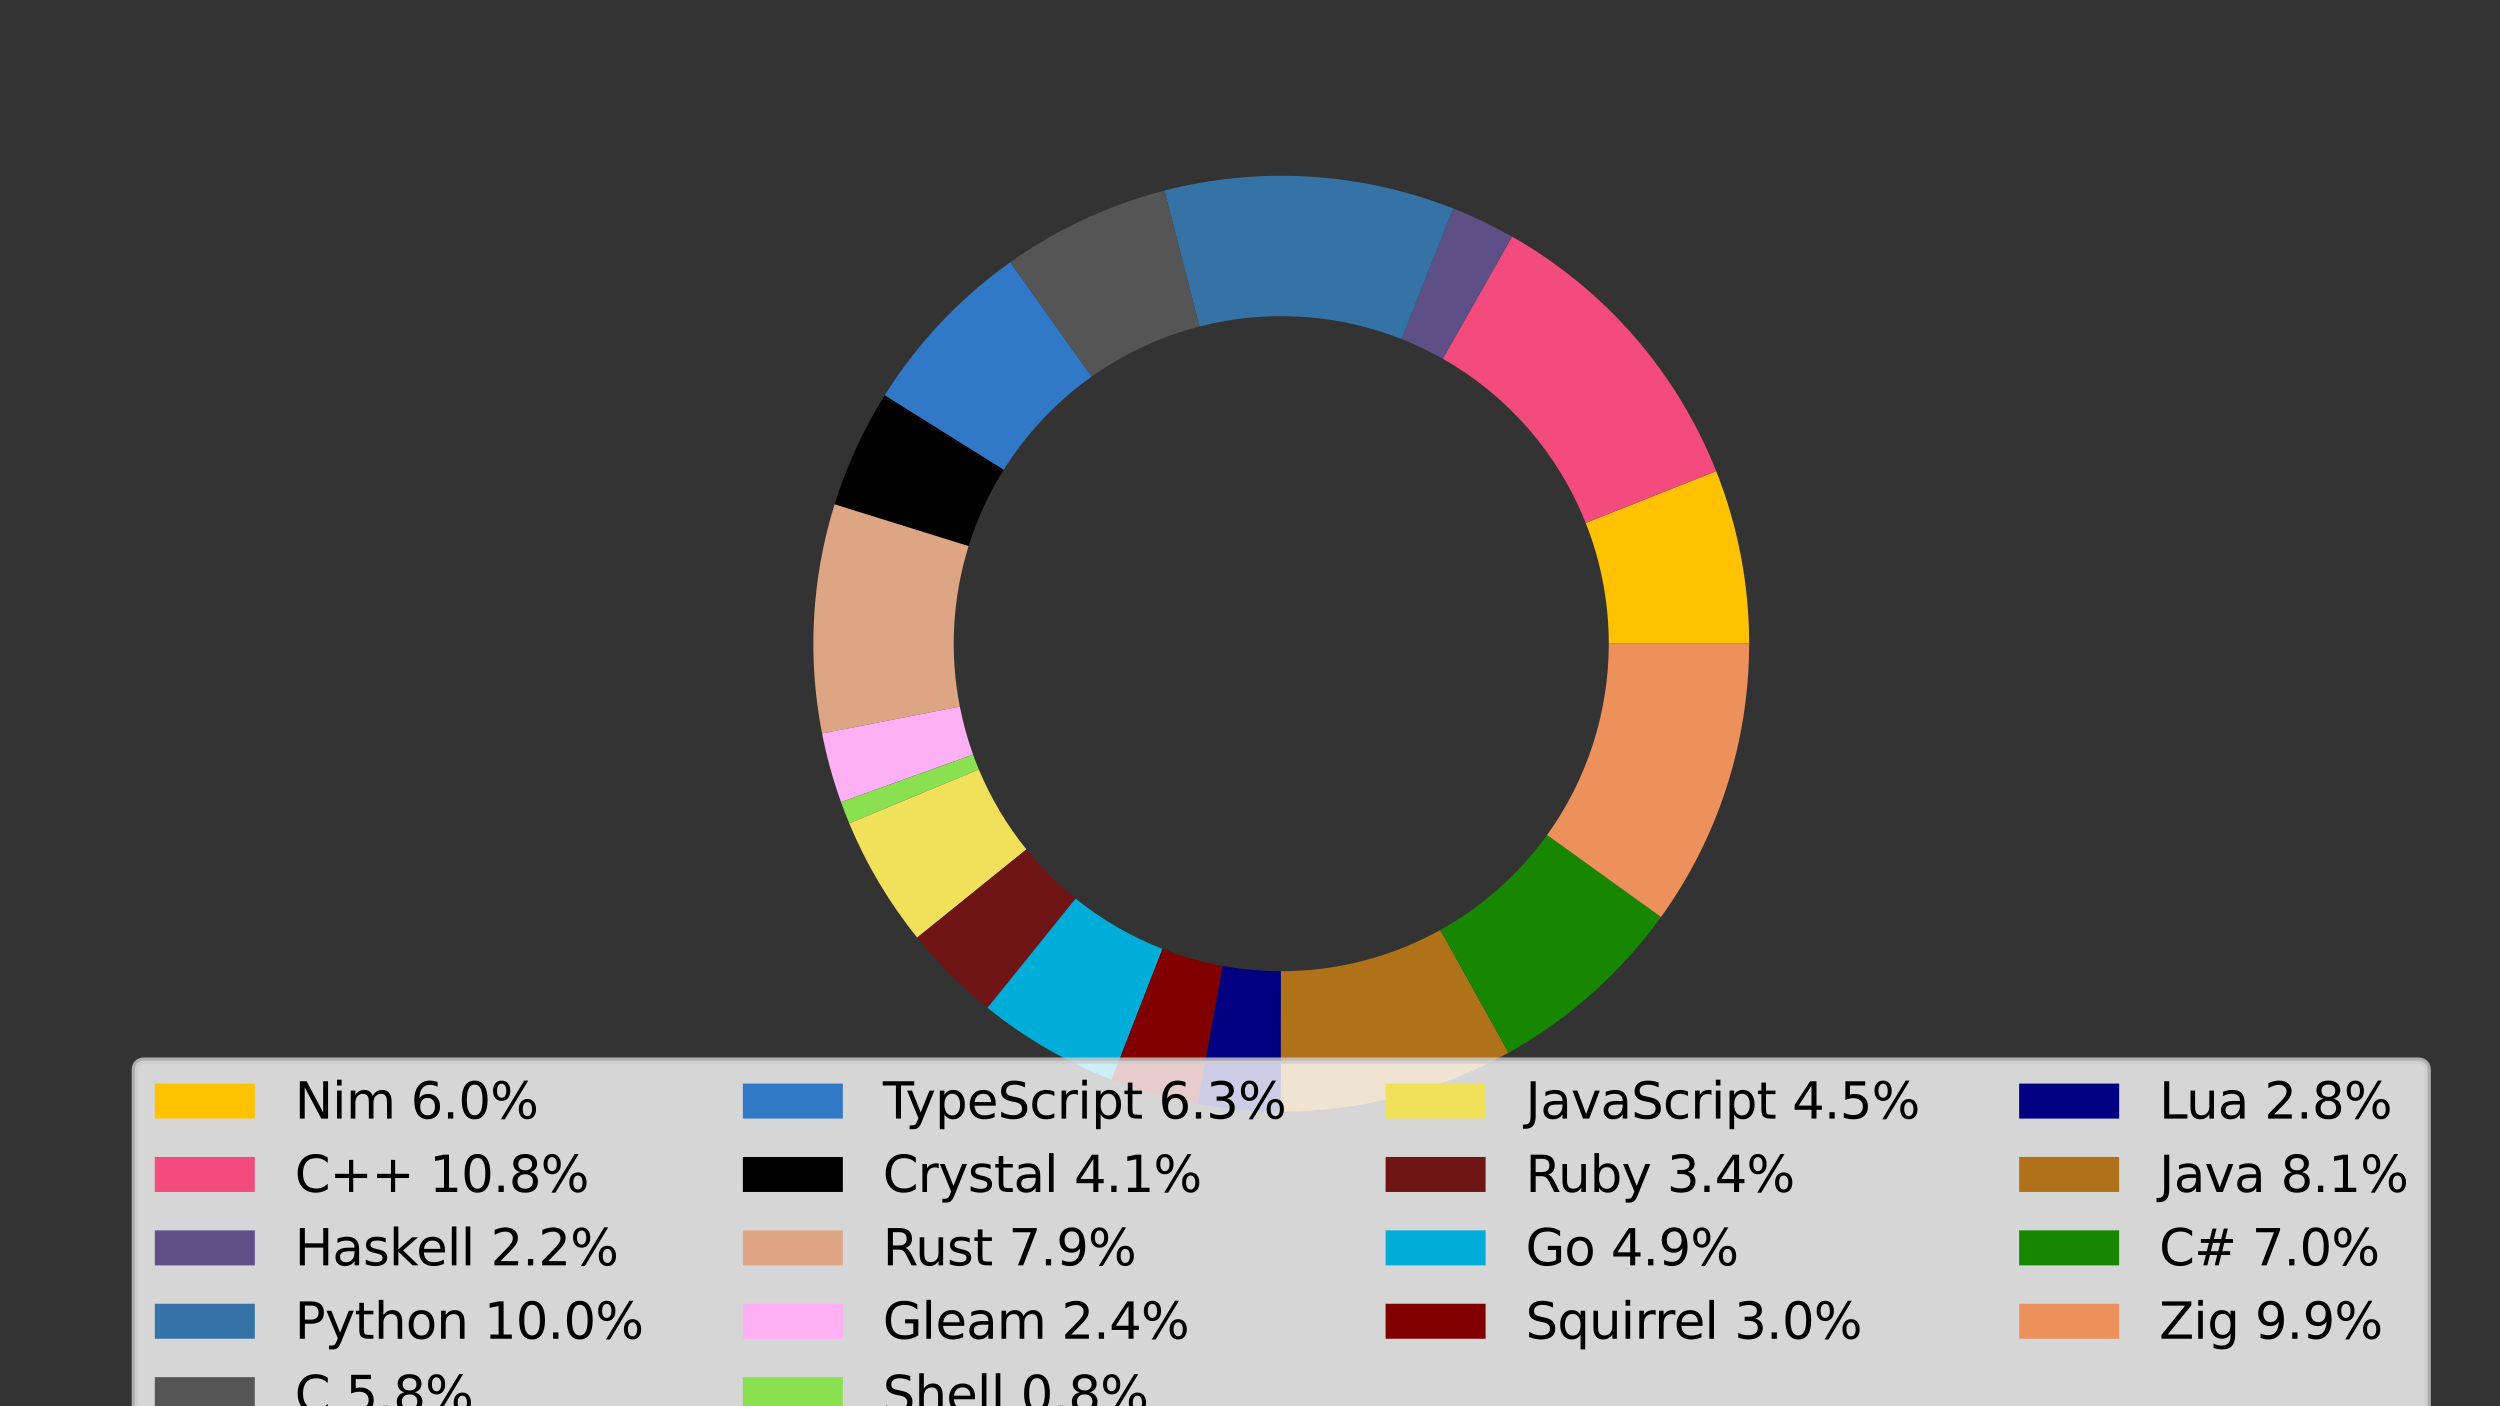 <?xml version="1.0" encoding="utf-8" standalone="no"?>
<!DOCTYPE svg PUBLIC "-//W3C//DTD SVG 1.1//EN"
  "http://www.w3.org/Graphics/SVG/1.1/DTD/svg11.dtd">
<svg xmlns:xlink="http://www.w3.org/1999/xlink" width="400pt" height="225pt" viewBox="0 0 400 225" xmlns="http://www.w3.org/2000/svg" version="1.1">
 <rect x="0" y="0" width="400" height="225" fill="#333333" stroke="none"/>
 <defs>
  <style type="text/css">*{stroke-linejoin: round; stroke-linecap: butt}</style>
 </defs>
 <g id="figure_1">
  <g id="patch_1">
   <path d="M 0 225 
L 400 225 
L 400 0 
L 0 0 
L 0 225 
z
" style="fill: none"/>
  </g>
  <g id="axes_1">
   <g id="patch_2">
    <path d="M 257.405 102.987 
C 257.405 99.685 257.093 96.391 256.473 93.149 
C 255.853 89.906 254.928 86.729 253.711 83.661 
L 274.587 75.378 
C 276.326 79.762 277.647 84.3 278.533 88.932 
C 279.418 93.565 279.864 98.271 279.864 102.987 
z
" clip-path="url(#p8f26b3ff33)" style="fill: #ffc200"/>
   </g>
   <g id="patch_3">
    <path d="M 253.711 83.661 
C 251.524 78.149 248.418 73.048 244.524 68.576 
C 240.63 64.104 236.006 60.325 230.848 57.4 
L 241.925 37.863 
C 249.294 42.041 255.901 47.44 261.463 53.829 
C 267.025 60.217 271.463 67.504 274.587 75.378 
z
" clip-path="url(#p8f26b3ff33)" style="fill: #f34b7d"/>
   </g>
   <g id="patch_4">
    <path d="M 230.848 57.4 
C 229.788 56.799 228.708 56.235 227.609 55.71 
C 226.509 55.184 225.392 54.697 224.259 54.249 
L 232.513 33.362 
C 234.132 34.002 235.728 34.697 237.298 35.448 
C 238.868 36.199 240.411 37.005 241.925 37.863 
z
" clip-path="url(#p8f26b3ff33)" style="fill: #5e5086"/>
   </g>
   <g id="patch_5">
    <path d="M 224.259 54.249 
C 219.142 52.227 213.737 51.023 208.245 50.683 
C 202.753 50.342 197.241 50.868 191.913 52.243 
L 186.304 30.495 
C 193.916 28.532 201.79 27.78 209.636 28.267 
C 217.482 28.753 225.202 30.473 232.513 33.362 
z
" clip-path="url(#p8f26b3ff33)" style="fill: #3572a5"/>
   </g>
   <g id="patch_6">
    <path d="M 191.913 52.243 
C 188.819 53.041 185.804 54.12 182.907 55.467 
C 180.009 56.814 177.241 58.424 174.636 60.275 
L 161.623 41.97 
C 165.344 39.325 169.299 37.026 173.438 35.101 
C 177.577 33.177 181.884 31.635 186.304 30.495 
z
" clip-path="url(#p8f26b3ff33)" style="fill: #555555"/>
   </g>
   <g id="patch_7">
    <path d="M 174.636 60.275 
C 171.834 62.267 169.234 64.531 166.875 67.033 
C 164.515 69.534 162.408 72.262 160.583 75.177 
L 141.548 63.258 
C 144.155 59.094 147.165 55.197 150.535 51.624 
C 153.906 48.05 157.619 44.816 161.623 41.97 
z
" clip-path="url(#p8f26b3ff33)" style="fill: #3178c6"/>
   </g>
   <g id="patch_8">
    <path d="M 160.583 75.177 
C 159.391 77.08 158.323 79.059 157.385 81.099 
C 156.447 83.14 155.641 85.239 154.972 87.384 
L 133.532 80.696 
C 134.487 77.633 135.638 74.635 136.978 71.719 
C 138.319 68.804 139.845 65.977 141.548 63.258 
z
" clip-path="url(#p8f26b3ff33)" style="fill: #000100"/>
   </g>
   <g id="patch_9">
    <path d="M 154.972 87.384 
C 153.682 91.52 152.91 95.8 152.673 100.127 
C 152.437 104.453 152.738 108.792 153.569 113.044 
L 131.528 117.355 
C 130.34 111.28 129.91 105.081 130.248 98.901 
C 130.586 92.72 131.689 86.605 133.532 80.696 
z
" clip-path="url(#p8f26b3ff33)" style="fill: #dea584"/>
   </g>
   <g id="patch_10">
    <path d="M 153.569 113.044 
C 153.825 114.351 154.13 115.647 154.484 116.93 
C 154.839 118.214 155.242 119.483 155.692 120.736 
L 134.561 128.342 
C 133.916 126.553 133.341 124.739 132.835 122.906 
C 132.329 121.073 131.893 119.221 131.528 117.355 
z
" clip-path="url(#p8f26b3ff33)" style="fill: #ffaff3"/>
   </g>
   <g id="patch_11">
    <path d="M 155.692 120.736 
C 155.836 121.135 155.985 121.532 156.138 121.927 
C 156.291 122.323 156.449 122.716 156.612 123.108 
L 135.874 131.731 
C 135.642 131.172 135.416 130.61 135.197 130.045 
C 134.978 129.48 134.766 128.912 134.561 128.342 
z
" clip-path="url(#p8f26b3ff33)" style="fill: #89e051"/>
   </g>
   <g id="patch_12">
    <path d="M 156.612 123.108 
C 157.569 125.408 158.688 127.638 159.962 129.779 
C 161.236 131.92 162.66 133.968 164.226 135.906 
L 146.751 150.015 
C 144.515 147.245 142.479 144.32 140.66 141.261 
C 138.84 138.202 137.241 135.018 135.874 131.731 
z
" clip-path="url(#p8f26b3ff33)" style="fill: #f1e05a"/>
   </g>
   <g id="patch_13">
    <path d="M 164.226 135.906 
C 165.393 137.353 166.637 138.736 167.952 140.05 
C 169.267 141.364 170.65 142.608 172.097 143.775 
L 157.996 161.255 
C 155.929 159.588 153.952 157.812 152.074 155.935 
C 150.196 154.057 148.419 152.081 146.751 150.015 
z
" clip-path="url(#p8f26b3ff33)" style="fill: #701516"/>
   </g>
   <g id="patch_14">
    <path d="M 172.097 143.775 
C 174.19 145.463 176.41 146.988 178.736 148.335 
C 181.063 149.683 183.49 150.849 185.996 151.824 
L 177.851 172.755 
C 174.271 171.362 170.804 169.695 167.48 167.77 
C 164.157 165.845 160.986 163.667 157.996 161.255 
z
" clip-path="url(#p8f26b3ff33)" style="fill: #00add8"/>
   </g>
   <g id="patch_15">
    <path d="M 185.996 151.824 
C 187.553 152.43 189.139 152.962 190.747 153.416 
C 192.356 153.871 193.985 154.248 195.63 154.547 
L 191.614 176.644 
C 189.264 176.217 186.937 175.678 184.639 175.029 
C 182.342 174.379 180.076 173.62 177.851 172.755 
z
" clip-path="url(#p8f26b3ff33)" style="fill: #800000"/>
   </g>
   <g id="patch_16">
    <path d="M 195.63 154.547 
C 197.166 154.826 198.715 155.037 200.271 155.178 
C 201.826 155.319 203.388 155.39 204.95 155.392 
L 204.928 177.851 
C 202.696 177.849 200.466 177.747 198.244 177.545 
C 196.021 177.344 193.809 177.043 191.614 176.644 
z
" clip-path="url(#p8f26b3ff33)" style="fill: #000080"/>
   </g>
   <g id="patch_17">
    <path d="M 204.95 155.392 
C 209.393 155.396 213.82 154.835 218.122 153.722 
C 222.424 152.609 226.567 150.954 230.452 148.796 
L 241.36 168.428 
C 235.811 171.511 229.892 173.876 223.746 175.466 
C 217.6 177.055 211.276 177.857 204.928 177.851 
z
" clip-path="url(#p8f26b3ff33)" style="fill: #b07219"/>
   </g>
   <g id="patch_18">
    <path d="M 230.452 148.796 
C 233.813 146.929 236.958 144.697 239.83 142.142 
C 242.703 139.587 245.285 136.723 247.531 133.603 
L 265.759 146.724 
C 262.551 151.181 258.861 155.272 254.757 158.923 
C 250.654 162.573 246.161 165.761 241.36 168.428 
z
" clip-path="url(#p8f26b3ff33)" style="fill: #178600"/>
   </g>
   <g id="patch_19">
    <path d="M 247.531 133.603 
C 250.722 129.171 253.199 124.268 254.875 119.071 
C 256.551 113.874 257.405 108.447 257.405 102.987 
L 279.864 102.987 
C 279.864 110.787 278.645 118.54 276.251 125.964 
C 273.856 133.388 270.316 140.393 265.759 146.724 
z
" clip-path="url(#p8f26b3ff33)" style="fill: #ec915c"/>
   </g>
  </g>
  <g id="axes_2">
   <g id="legend_1">
    <g id="patch_20">
     <path d="M 23.168 230.806 
L 386.832 230.806 
Q 388.433 230.806 388.433 229.206 
L 388.433 171.294 
Q 388.433 169.694 386.832 169.694 
L 23.168 169.694 
Q 21.567 169.694 21.567 171.294 
L 21.567 229.206 
Q 21.567 230.806 23.168 230.806 
z
" style="fill: #ffffff; opacity: 0.8; stroke: #cccccc; stroke-linejoin: miter"/>
    </g>
    <g id="patch_21">
     <path d="M 24.767 178.972 
L 40.767 178.972 
L 40.767 173.373 
L 24.767 173.373 
z
" style="fill: #ffc200"/>
    </g>
    <g id="text_1">
     <!-- Nim 6.0% -->
     <g transform="translate(47.167 178.972) scale(0.08 -0.08)">
      <defs>
       <path id="DejaVuSans-4e" d="M 628 4666 
L 1478 4666 
L 3547 763 
L 3547 4666 
L 4159 4666 
L 4159 0 
L 3309 0 
L 1241 3903 
L 1241 0 
L 628 0 
L 628 4666 
z
" transform="scale(0.016)"/>
       <path id="DejaVuSans-69" d="M 603 3500 
L 1178 3500 
L 1178 0 
L 603 0 
L 603 3500 
z
M 603 4863 
L 1178 4863 
L 1178 4134 
L 603 4134 
L 603 4863 
z
" transform="scale(0.016)"/>
       <path id="DejaVuSans-6d" d="M 3328 2828 
Q 3544 3216 3844 3400 
Q 4144 3584 4550 3584 
Q 5097 3584 5394 3201 
Q 5691 2819 5691 2113 
L 5691 0 
L 5113 0 
L 5113 2094 
Q 5113 2597 4934 2840 
Q 4756 3084 4391 3084 
Q 3944 3084 3684 2787 
Q 3425 2491 3425 1978 
L 3425 0 
L 2847 0 
L 2847 2094 
Q 2847 2600 2669 2842 
Q 2491 3084 2119 3084 
Q 1678 3084 1418 2786 
Q 1159 2488 1159 1978 
L 1159 0 
L 581 0 
L 581 3500 
L 1159 3500 
L 1159 2956 
Q 1356 3278 1631 3431 
Q 1906 3584 2284 3584 
Q 2666 3584 2933 3390 
Q 3200 3197 3328 2828 
z
" transform="scale(0.016)"/>
       <path id="DejaVuSans-20" transform="scale(0.016)"/>
       <path id="DejaVuSans-36" d="M 2113 2584 
Q 1688 2584 1439 2293 
Q 1191 2003 1191 1497 
Q 1191 994 1439 701 
Q 1688 409 2113 409 
Q 2538 409 2786 701 
Q 3034 994 3034 1497 
Q 3034 2003 2786 2293 
Q 2538 2584 2113 2584 
z
M 3366 4563 
L 3366 3988 
Q 3128 4100 2886 4159 
Q 2644 4219 2406 4219 
Q 1781 4219 1451 3797 
Q 1122 3375 1075 2522 
Q 1259 2794 1537 2939 
Q 1816 3084 2150 3084 
Q 2853 3084 3261 2657 
Q 3669 2231 3669 1497 
Q 3669 778 3244 343 
Q 2819 -91 2113 -91 
Q 1303 -91 875 529 
Q 447 1150 447 2328 
Q 447 3434 972 4092 
Q 1497 4750 2381 4750 
Q 2619 4750 2861 4703 
Q 3103 4656 3366 4563 
z
" transform="scale(0.016)"/>
       <path id="DejaVuSans-2e" d="M 684 794 
L 1344 794 
L 1344 0 
L 684 0 
L 684 794 
z
" transform="scale(0.016)"/>
       <path id="DejaVuSans-30" d="M 2034 4250 
Q 1547 4250 1301 3770 
Q 1056 3291 1056 2328 
Q 1056 1369 1301 889 
Q 1547 409 2034 409 
Q 2525 409 2770 889 
Q 3016 1369 3016 2328 
Q 3016 3291 2770 3770 
Q 2525 4250 2034 4250 
z
M 2034 4750 
Q 2819 4750 3233 4129 
Q 3647 3509 3647 2328 
Q 3647 1150 3233 529 
Q 2819 -91 2034 -91 
Q 1250 -91 836 529 
Q 422 1150 422 2328 
Q 422 3509 836 4129 
Q 1250 4750 2034 4750 
z
" transform="scale(0.016)"/>
       <path id="DejaVuSans-25" d="M 4653 2053 
Q 4381 2053 4226 1822 
Q 4072 1591 4072 1178 
Q 4072 772 4226 539 
Q 4381 306 4653 306 
Q 4919 306 5073 539 
Q 5228 772 5228 1178 
Q 5228 1588 5073 1820 
Q 4919 2053 4653 2053 
z
M 4653 2450 
Q 5147 2450 5437 2106 
Q 5728 1763 5728 1178 
Q 5728 594 5436 251 
Q 5144 -91 4653 -91 
Q 4153 -91 3862 251 
Q 3572 594 3572 1178 
Q 3572 1766 3864 2108 
Q 4156 2450 4653 2450 
z
M 1428 4353 
Q 1159 4353 1004 4120 
Q 850 3888 850 3481 
Q 850 3069 1003 2837 
Q 1156 2606 1428 2606 
Q 1700 2606 1854 2837 
Q 2009 3069 2009 3481 
Q 2009 3884 1853 4118 
Q 1697 4353 1428 4353 
z
M 4250 4750 
L 4750 4750 
L 1831 -91 
L 1331 -91 
L 4250 4750 
z
M 1428 4750 
Q 1922 4750 2215 4408 
Q 2509 4066 2509 3481 
Q 2509 2891 2217 2550 
Q 1925 2209 1428 2209 
Q 931 2209 642 2551 
Q 353 2894 353 3481 
Q 353 4063 643 4406 
Q 934 4750 1428 4750 
z
" transform="scale(0.016)"/>
      </defs>
      <use xlink:href="#DejaVuSans-4e"/>
      <use xlink:href="#DejaVuSans-69" transform="translate(74.805 0)"/>
      <use xlink:href="#DejaVuSans-6d" transform="translate(102.588 0)"/>
      <use xlink:href="#DejaVuSans-20" transform="translate(200 0)"/>
      <use xlink:href="#DejaVuSans-36" transform="translate(231.787 0)"/>
      <use xlink:href="#DejaVuSans-2e" transform="translate(295.41 0)"/>
      <use xlink:href="#DejaVuSans-30" transform="translate(327.197 0)"/>
      <use xlink:href="#DejaVuSans-25" transform="translate(390.82 0)"/>
     </g>
    </g>
    <g id="patch_22">
     <path d="M 24.767 190.715 
L 40.767 190.715 
L 40.767 185.115 
L 24.767 185.115 
z
" style="fill: #f34b7d"/>
    </g>
    <g id="text_2">
     <!-- C++ 10.8% -->
     <g transform="translate(47.167 190.715) scale(0.08 -0.08)">
      <defs>
       <path id="DejaVuSans-43" d="M 4122 4306 
L 4122 3641 
Q 3803 3938 3442 4084 
Q 3081 4231 2675 4231 
Q 1875 4231 1450 3742 
Q 1025 3253 1025 2328 
Q 1025 1406 1450 917 
Q 1875 428 2675 428 
Q 3081 428 3442 575 
Q 3803 722 4122 1019 
L 4122 359 
Q 3791 134 3420 21 
Q 3050 -91 2638 -91 
Q 1578 -91 968 557 
Q 359 1206 359 2328 
Q 359 3453 968 4101 
Q 1578 4750 2638 4750 
Q 3056 4750 3426 4639 
Q 3797 4528 4122 4306 
z
" transform="scale(0.016)"/>
       <path id="DejaVuSans-2b" d="M 2944 4013 
L 2944 2272 
L 4684 2272 
L 4684 1741 
L 2944 1741 
L 2944 0 
L 2419 0 
L 2419 1741 
L 678 1741 
L 678 2272 
L 2419 2272 
L 2419 4013 
L 2944 4013 
z
" transform="scale(0.016)"/>
       <path id="DejaVuSans-31" d="M 794 531 
L 1825 531 
L 1825 4091 
L 703 3866 
L 703 4441 
L 1819 4666 
L 2450 4666 
L 2450 531 
L 3481 531 
L 3481 0 
L 794 0 
L 794 531 
z
" transform="scale(0.016)"/>
       <path id="DejaVuSans-38" d="M 2034 2216 
Q 1584 2216 1326 1975 
Q 1069 1734 1069 1313 
Q 1069 891 1326 650 
Q 1584 409 2034 409 
Q 2484 409 2743 651 
Q 3003 894 3003 1313 
Q 3003 1734 2745 1975 
Q 2488 2216 2034 2216 
z
M 1403 2484 
Q 997 2584 770 2862 
Q 544 3141 544 3541 
Q 544 4100 942 4425 
Q 1341 4750 2034 4750 
Q 2731 4750 3128 4425 
Q 3525 4100 3525 3541 
Q 3525 3141 3298 2862 
Q 3072 2584 2669 2484 
Q 3125 2378 3379 2068 
Q 3634 1759 3634 1313 
Q 3634 634 3220 271 
Q 2806 -91 2034 -91 
Q 1263 -91 848 271 
Q 434 634 434 1313 
Q 434 1759 690 2068 
Q 947 2378 1403 2484 
z
M 1172 3481 
Q 1172 3119 1398 2916 
Q 1625 2713 2034 2713 
Q 2441 2713 2670 2916 
Q 2900 3119 2900 3481 
Q 2900 3844 2670 4047 
Q 2441 4250 2034 4250 
Q 1625 4250 1398 4047 
Q 1172 3844 1172 3481 
z
" transform="scale(0.016)"/>
      </defs>
      <use xlink:href="#DejaVuSans-43"/>
      <use xlink:href="#DejaVuSans-2b" transform="translate(69.824 0)"/>
      <use xlink:href="#DejaVuSans-2b" transform="translate(153.613 0)"/>
      <use xlink:href="#DejaVuSans-20" transform="translate(237.402 0)"/>
      <use xlink:href="#DejaVuSans-31" transform="translate(269.189 0)"/>
      <use xlink:href="#DejaVuSans-30" transform="translate(332.812 0)"/>
      <use xlink:href="#DejaVuSans-2e" transform="translate(396.436 0)"/>
      <use xlink:href="#DejaVuSans-38" transform="translate(428.223 0)"/>
      <use xlink:href="#DejaVuSans-25" transform="translate(491.846 0)"/>
     </g>
    </g>
    <g id="patch_23">
     <path d="M 24.767 202.458 
L 40.767 202.458 
L 40.767 196.857 
L 24.767 196.857 
z
" style="fill: #5e5086"/>
    </g>
    <g id="text_3">
     <!-- Haskell 2.2% -->
     <g transform="translate(47.167 202.458) scale(0.08 -0.08)">
      <defs>
       <path id="DejaVuSans-48" d="M 628 4666 
L 1259 4666 
L 1259 2753 
L 3553 2753 
L 3553 4666 
L 4184 4666 
L 4184 0 
L 3553 0 
L 3553 2222 
L 1259 2222 
L 1259 0 
L 628 0 
L 628 4666 
z
" transform="scale(0.016)"/>
       <path id="DejaVuSans-61" d="M 2194 1759 
Q 1497 1759 1228 1600 
Q 959 1441 959 1056 
Q 959 750 1161 570 
Q 1363 391 1709 391 
Q 2188 391 2477 730 
Q 2766 1069 2766 1631 
L 2766 1759 
L 2194 1759 
z
M 3341 1997 
L 3341 0 
L 2766 0 
L 2766 531 
Q 2569 213 2275 61 
Q 1981 -91 1556 -91 
Q 1019 -91 701 211 
Q 384 513 384 1019 
Q 384 1609 779 1909 
Q 1175 2209 1959 2209 
L 2766 2209 
L 2766 2266 
Q 2766 2663 2505 2880 
Q 2244 3097 1772 3097 
Q 1472 3097 1187 3025 
Q 903 2953 641 2809 
L 641 3341 
Q 956 3463 1253 3523 
Q 1550 3584 1831 3584 
Q 2591 3584 2966 3190 
Q 3341 2797 3341 1997 
z
" transform="scale(0.016)"/>
       <path id="DejaVuSans-73" d="M 2834 3397 
L 2834 2853 
Q 2591 2978 2328 3040 
Q 2066 3103 1784 3103 
Q 1356 3103 1142 2972 
Q 928 2841 928 2578 
Q 928 2378 1081 2264 
Q 1234 2150 1697 2047 
L 1894 2003 
Q 2506 1872 2764 1633 
Q 3022 1394 3022 966 
Q 3022 478 2636 193 
Q 2250 -91 1575 -91 
Q 1294 -91 989 -36 
Q 684 19 347 128 
L 347 722 
Q 666 556 975 473 
Q 1284 391 1588 391 
Q 1994 391 2212 530 
Q 2431 669 2431 922 
Q 2431 1156 2273 1281 
Q 2116 1406 1581 1522 
L 1381 1569 
Q 847 1681 609 1914 
Q 372 2147 372 2553 
Q 372 3047 722 3315 
Q 1072 3584 1716 3584 
Q 2034 3584 2315 3537 
Q 2597 3491 2834 3397 
z
" transform="scale(0.016)"/>
       <path id="DejaVuSans-6b" d="M 581 4863 
L 1159 4863 
L 1159 1991 
L 2875 3500 
L 3609 3500 
L 1753 1863 
L 3688 0 
L 2938 0 
L 1159 1709 
L 1159 0 
L 581 0 
L 581 4863 
z
" transform="scale(0.016)"/>
       <path id="DejaVuSans-65" d="M 3597 1894 
L 3597 1613 
L 953 1613 
Q 991 1019 1311 708 
Q 1631 397 2203 397 
Q 2534 397 2845 478 
Q 3156 559 3463 722 
L 3463 178 
Q 3153 47 2828 -22 
Q 2503 -91 2169 -91 
Q 1331 -91 842 396 
Q 353 884 353 1716 
Q 353 2575 817 3079 
Q 1281 3584 2069 3584 
Q 2775 3584 3186 3129 
Q 3597 2675 3597 1894 
z
M 3022 2063 
Q 3016 2534 2758 2815 
Q 2500 3097 2075 3097 
Q 1594 3097 1305 2825 
Q 1016 2553 972 2059 
L 3022 2063 
z
" transform="scale(0.016)"/>
       <path id="DejaVuSans-6c" d="M 603 4863 
L 1178 4863 
L 1178 0 
L 603 0 
L 603 4863 
z
" transform="scale(0.016)"/>
       <path id="DejaVuSans-32" d="M 1228 531 
L 3431 531 
L 3431 0 
L 469 0 
L 469 531 
Q 828 903 1448 1529 
Q 2069 2156 2228 2338 
Q 2531 2678 2651 2914 
Q 2772 3150 2772 3378 
Q 2772 3750 2511 3984 
Q 2250 4219 1831 4219 
Q 1534 4219 1204 4116 
Q 875 4013 500 3803 
L 500 4441 
Q 881 4594 1212 4672 
Q 1544 4750 1819 4750 
Q 2544 4750 2975 4387 
Q 3406 4025 3406 3419 
Q 3406 3131 3298 2873 
Q 3191 2616 2906 2266 
Q 2828 2175 2409 1742 
Q 1991 1309 1228 531 
z
" transform="scale(0.016)"/>
      </defs>
      <use xlink:href="#DejaVuSans-48"/>
      <use xlink:href="#DejaVuSans-61" transform="translate(75.195 0)"/>
      <use xlink:href="#DejaVuSans-73" transform="translate(136.475 0)"/>
      <use xlink:href="#DejaVuSans-6b" transform="translate(188.574 0)"/>
      <use xlink:href="#DejaVuSans-65" transform="translate(242.859 0)"/>
      <use xlink:href="#DejaVuSans-6c" transform="translate(304.383 0)"/>
      <use xlink:href="#DejaVuSans-6c" transform="translate(332.166 0)"/>
      <use xlink:href="#DejaVuSans-20" transform="translate(359.949 0)"/>
      <use xlink:href="#DejaVuSans-32" transform="translate(391.736 0)"/>
      <use xlink:href="#DejaVuSans-2e" transform="translate(455.359 0)"/>
      <use xlink:href="#DejaVuSans-32" transform="translate(487.146 0)"/>
      <use xlink:href="#DejaVuSans-25" transform="translate(550.77 0)"/>
     </g>
    </g>
    <g id="patch_24">
     <path d="M 24.767 214.2 
L 40.767 214.2 
L 40.767 208.6 
L 24.767 208.6 
z
" style="fill: #3572a5"/>
    </g>
    <g id="text_4">
     <!-- Python 10.0% -->
     <g transform="translate(47.167 214.2) scale(0.08 -0.08)">
      <defs>
       <path id="DejaVuSans-50" d="M 1259 4147 
L 1259 2394 
L 2053 2394 
Q 2494 2394 2734 2622 
Q 2975 2850 2975 3272 
Q 2975 3691 2734 3919 
Q 2494 4147 2053 4147 
L 1259 4147 
z
M 628 4666 
L 2053 4666 
Q 2838 4666 3239 4311 
Q 3641 3956 3641 3272 
Q 3641 2581 3239 2228 
Q 2838 1875 2053 1875 
L 1259 1875 
L 1259 0 
L 628 0 
L 628 4666 
z
" transform="scale(0.016)"/>
       <path id="DejaVuSans-79" d="M 2059 -325 
Q 1816 -950 1584 -1140 
Q 1353 -1331 966 -1331 
L 506 -1331 
L 506 -850 
L 844 -850 
Q 1081 -850 1212 -737 
Q 1344 -625 1503 -206 
L 1606 56 
L 191 3500 
L 800 3500 
L 1894 763 
L 2988 3500 
L 3597 3500 
L 2059 -325 
z
" transform="scale(0.016)"/>
       <path id="DejaVuSans-74" d="M 1172 4494 
L 1172 3500 
L 2356 3500 
L 2356 3053 
L 1172 3053 
L 1172 1153 
Q 1172 725 1289 603 
Q 1406 481 1766 481 
L 2356 481 
L 2356 0 
L 1766 0 
Q 1100 0 847 248 
Q 594 497 594 1153 
L 594 3053 
L 172 3053 
L 172 3500 
L 594 3500 
L 594 4494 
L 1172 4494 
z
" transform="scale(0.016)"/>
       <path id="DejaVuSans-68" d="M 3513 2113 
L 3513 0 
L 2938 0 
L 2938 2094 
Q 2938 2591 2744 2837 
Q 2550 3084 2163 3084 
Q 1697 3084 1428 2787 
Q 1159 2491 1159 1978 
L 1159 0 
L 581 0 
L 581 4863 
L 1159 4863 
L 1159 2956 
Q 1366 3272 1645 3428 
Q 1925 3584 2291 3584 
Q 2894 3584 3203 3211 
Q 3513 2838 3513 2113 
z
" transform="scale(0.016)"/>
       <path id="DejaVuSans-6f" d="M 1959 3097 
Q 1497 3097 1228 2736 
Q 959 2375 959 1747 
Q 959 1119 1226 758 
Q 1494 397 1959 397 
Q 2419 397 2687 759 
Q 2956 1122 2956 1747 
Q 2956 2369 2687 2733 
Q 2419 3097 1959 3097 
z
M 1959 3584 
Q 2709 3584 3137 3096 
Q 3566 2609 3566 1747 
Q 3566 888 3137 398 
Q 2709 -91 1959 -91 
Q 1206 -91 779 398 
Q 353 888 353 1747 
Q 353 2609 779 3096 
Q 1206 3584 1959 3584 
z
" transform="scale(0.016)"/>
       <path id="DejaVuSans-6e" d="M 3513 2113 
L 3513 0 
L 2938 0 
L 2938 2094 
Q 2938 2591 2744 2837 
Q 2550 3084 2163 3084 
Q 1697 3084 1428 2787 
Q 1159 2491 1159 1978 
L 1159 0 
L 581 0 
L 581 3500 
L 1159 3500 
L 1159 2956 
Q 1366 3272 1645 3428 
Q 1925 3584 2291 3584 
Q 2894 3584 3203 3211 
Q 3513 2838 3513 2113 
z
" transform="scale(0.016)"/>
      </defs>
      <use xlink:href="#DejaVuSans-50"/>
      <use xlink:href="#DejaVuSans-79" transform="translate(60.303 0)"/>
      <use xlink:href="#DejaVuSans-74" transform="translate(119.482 0)"/>
      <use xlink:href="#DejaVuSans-68" transform="translate(158.691 0)"/>
      <use xlink:href="#DejaVuSans-6f" transform="translate(222.07 0)"/>
      <use xlink:href="#DejaVuSans-6e" transform="translate(283.252 0)"/>
      <use xlink:href="#DejaVuSans-20" transform="translate(346.631 0)"/>
      <use xlink:href="#DejaVuSans-31" transform="translate(378.418 0)"/>
      <use xlink:href="#DejaVuSans-30" transform="translate(442.041 0)"/>
      <use xlink:href="#DejaVuSans-2e" transform="translate(505.664 0)"/>
      <use xlink:href="#DejaVuSans-30" transform="translate(537.451 0)"/>
      <use xlink:href="#DejaVuSans-25" transform="translate(601.074 0)"/>
     </g>
    </g>
    <g id="patch_25">
     <path d="M 24.767 225.942 
L 40.767 225.942 
L 40.767 220.343 
L 24.767 220.343 
z
" style="fill: #555555"/>
    </g>
    <g id="text_5">
     <!-- C 5.8% -->
     <g transform="translate(47.167 225.942) scale(0.08 -0.08)">
      <defs>
       <path id="DejaVuSans-35" d="M 691 4666 
L 3169 4666 
L 3169 4134 
L 1269 4134 
L 1269 2991 
Q 1406 3038 1543 3061 
Q 1681 3084 1819 3084 
Q 2600 3084 3056 2656 
Q 3513 2228 3513 1497 
Q 3513 744 3044 326 
Q 2575 -91 1722 -91 
Q 1428 -91 1123 -41 
Q 819 9 494 109 
L 494 744 
Q 775 591 1075 516 
Q 1375 441 1709 441 
Q 2250 441 2565 725 
Q 2881 1009 2881 1497 
Q 2881 1984 2565 2268 
Q 2250 2553 1709 2553 
Q 1456 2553 1204 2497 
Q 953 2441 691 2322 
L 691 4666 
z
" transform="scale(0.016)"/>
      </defs>
      <use xlink:href="#DejaVuSans-43"/>
      <use xlink:href="#DejaVuSans-20" transform="translate(69.824 0)"/>
      <use xlink:href="#DejaVuSans-35" transform="translate(101.611 0)"/>
      <use xlink:href="#DejaVuSans-2e" transform="translate(165.234 0)"/>
      <use xlink:href="#DejaVuSans-38" transform="translate(197.021 0)"/>
      <use xlink:href="#DejaVuSans-25" transform="translate(260.645 0)"/>
     </g>
    </g>
    <g id="patch_26">
     <path d="M 118.854 178.972 
L 134.854 178.972 
L 134.854 173.373 
L 118.854 173.373 
z
" style="fill: #3178c6"/>
    </g>
    <g id="text_6">
     <!-- TypeScript 6.3% -->
     <g transform="translate(141.254 178.972) scale(0.08 -0.08)">
      <defs>
       <path id="DejaVuSans-54" d="M -19 4666 
L 3928 4666 
L 3928 4134 
L 2272 4134 
L 2272 0 
L 1638 0 
L 1638 4134 
L -19 4134 
L -19 4666 
z
" transform="scale(0.016)"/>
       <path id="DejaVuSans-70" d="M 1159 525 
L 1159 -1331 
L 581 -1331 
L 581 3500 
L 1159 3500 
L 1159 2969 
Q 1341 3281 1617 3432 
Q 1894 3584 2278 3584 
Q 2916 3584 3314 3078 
Q 3713 2572 3713 1747 
Q 3713 922 3314 415 
Q 2916 -91 2278 -91 
Q 1894 -91 1617 61 
Q 1341 213 1159 525 
z
M 3116 1747 
Q 3116 2381 2855 2742 
Q 2594 3103 2138 3103 
Q 1681 3103 1420 2742 
Q 1159 2381 1159 1747 
Q 1159 1113 1420 752 
Q 1681 391 2138 391 
Q 2594 391 2855 752 
Q 3116 1113 3116 1747 
z
" transform="scale(0.016)"/>
       <path id="DejaVuSans-53" d="M 3425 4513 
L 3425 3897 
Q 3066 4069 2747 4153 
Q 2428 4238 2131 4238 
Q 1616 4238 1336 4038 
Q 1056 3838 1056 3469 
Q 1056 3159 1242 3001 
Q 1428 2844 1947 2747 
L 2328 2669 
Q 3034 2534 3370 2195 
Q 3706 1856 3706 1288 
Q 3706 609 3251 259 
Q 2797 -91 1919 -91 
Q 1588 -91 1214 -16 
Q 841 59 441 206 
L 441 856 
Q 825 641 1194 531 
Q 1563 422 1919 422 
Q 2459 422 2753 634 
Q 3047 847 3047 1241 
Q 3047 1584 2836 1778 
Q 2625 1972 2144 2069 
L 1759 2144 
Q 1053 2284 737 2584 
Q 422 2884 422 3419 
Q 422 4038 858 4394 
Q 1294 4750 2059 4750 
Q 2388 4750 2728 4690 
Q 3069 4631 3425 4513 
z
" transform="scale(0.016)"/>
       <path id="DejaVuSans-63" d="M 3122 3366 
L 3122 2828 
Q 2878 2963 2633 3030 
Q 2388 3097 2138 3097 
Q 1578 3097 1268 2742 
Q 959 2388 959 1747 
Q 959 1106 1268 751 
Q 1578 397 2138 397 
Q 2388 397 2633 464 
Q 2878 531 3122 666 
L 3122 134 
Q 2881 22 2623 -34 
Q 2366 -91 2075 -91 
Q 1284 -91 818 406 
Q 353 903 353 1747 
Q 353 2603 823 3093 
Q 1294 3584 2113 3584 
Q 2378 3584 2631 3529 
Q 2884 3475 3122 3366 
z
" transform="scale(0.016)"/>
       <path id="DejaVuSans-72" d="M 2631 2963 
Q 2534 3019 2420 3045 
Q 2306 3072 2169 3072 
Q 1681 3072 1420 2755 
Q 1159 2438 1159 1844 
L 1159 0 
L 581 0 
L 581 3500 
L 1159 3500 
L 1159 2956 
Q 1341 3275 1631 3429 
Q 1922 3584 2338 3584 
Q 2397 3584 2469 3576 
Q 2541 3569 2628 3553 
L 2631 2963 
z
" transform="scale(0.016)"/>
       <path id="DejaVuSans-33" d="M 2597 2516 
Q 3050 2419 3304 2112 
Q 3559 1806 3559 1356 
Q 3559 666 3084 287 
Q 2609 -91 1734 -91 
Q 1441 -91 1130 -33 
Q 819 25 488 141 
L 488 750 
Q 750 597 1062 519 
Q 1375 441 1716 441 
Q 2309 441 2620 675 
Q 2931 909 2931 1356 
Q 2931 1769 2642 2001 
Q 2353 2234 1838 2234 
L 1294 2234 
L 1294 2753 
L 1863 2753 
Q 2328 2753 2575 2939 
Q 2822 3125 2822 3475 
Q 2822 3834 2567 4026 
Q 2313 4219 1838 4219 
Q 1578 4219 1281 4162 
Q 984 4106 628 3988 
L 628 4550 
Q 988 4650 1302 4700 
Q 1616 4750 1894 4750 
Q 2613 4750 3031 4423 
Q 3450 4097 3450 3541 
Q 3450 3153 3228 2886 
Q 3006 2619 2597 2516 
z
" transform="scale(0.016)"/>
      </defs>
      <use xlink:href="#DejaVuSans-54"/>
      <use xlink:href="#DejaVuSans-79" transform="translate(45.459 0)"/>
      <use xlink:href="#DejaVuSans-70" transform="translate(104.639 0)"/>
      <use xlink:href="#DejaVuSans-65" transform="translate(168.115 0)"/>
      <use xlink:href="#DejaVuSans-53" transform="translate(229.639 0)"/>
      <use xlink:href="#DejaVuSans-63" transform="translate(293.115 0)"/>
      <use xlink:href="#DejaVuSans-72" transform="translate(348.096 0)"/>
      <use xlink:href="#DejaVuSans-69" transform="translate(389.209 0)"/>
      <use xlink:href="#DejaVuSans-70" transform="translate(416.992 0)"/>
      <use xlink:href="#DejaVuSans-74" transform="translate(480.469 0)"/>
      <use xlink:href="#DejaVuSans-20" transform="translate(519.678 0)"/>
      <use xlink:href="#DejaVuSans-36" transform="translate(551.465 0)"/>
      <use xlink:href="#DejaVuSans-2e" transform="translate(615.088 0)"/>
      <use xlink:href="#DejaVuSans-33" transform="translate(646.875 0)"/>
      <use xlink:href="#DejaVuSans-25" transform="translate(710.498 0)"/>
     </g>
    </g>
    <g id="patch_27">
     <path d="M 118.854 190.715 
L 134.854 190.715 
L 134.854 185.115 
L 118.854 185.115 
z
" style="fill: #000100"/>
    </g>
    <g id="text_7">
     <!-- Crystal 4.1% -->
     <g transform="translate(141.254 190.715) scale(0.08 -0.08)">
      <defs>
       <path id="DejaVuSans-34" d="M 2419 4116 
L 825 1625 
L 2419 1625 
L 2419 4116 
z
M 2253 4666 
L 3047 4666 
L 3047 1625 
L 3713 1625 
L 3713 1100 
L 3047 1100 
L 3047 0 
L 2419 0 
L 2419 1100 
L 313 1100 
L 313 1709 
L 2253 4666 
z
" transform="scale(0.016)"/>
      </defs>
      <use xlink:href="#DejaVuSans-43"/>
      <use xlink:href="#DejaVuSans-72" transform="translate(69.824 0)"/>
      <use xlink:href="#DejaVuSans-79" transform="translate(110.938 0)"/>
      <use xlink:href="#DejaVuSans-73" transform="translate(170.117 0)"/>
      <use xlink:href="#DejaVuSans-74" transform="translate(222.217 0)"/>
      <use xlink:href="#DejaVuSans-61" transform="translate(261.426 0)"/>
      <use xlink:href="#DejaVuSans-6c" transform="translate(322.705 0)"/>
      <use xlink:href="#DejaVuSans-20" transform="translate(350.488 0)"/>
      <use xlink:href="#DejaVuSans-34" transform="translate(382.275 0)"/>
      <use xlink:href="#DejaVuSans-2e" transform="translate(445.898 0)"/>
      <use xlink:href="#DejaVuSans-31" transform="translate(477.686 0)"/>
      <use xlink:href="#DejaVuSans-25" transform="translate(541.309 0)"/>
     </g>
    </g>
    <g id="patch_28">
     <path d="M 118.854 202.458 
L 134.854 202.458 
L 134.854 196.857 
L 118.854 196.857 
z
" style="fill: #dea584"/>
    </g>
    <g id="text_8">
     <!-- Rust 7.9% -->
     <g transform="translate(141.254 202.458) scale(0.08 -0.08)">
      <defs>
       <path id="DejaVuSans-52" d="M 2841 2188 
Q 3044 2119 3236 1894 
Q 3428 1669 3622 1275 
L 4263 0 
L 3584 0 
L 2988 1197 
Q 2756 1666 2539 1819 
Q 2322 1972 1947 1972 
L 1259 1972 
L 1259 0 
L 628 0 
L 628 4666 
L 2053 4666 
Q 2853 4666 3247 4331 
Q 3641 3997 3641 3322 
Q 3641 2881 3436 2590 
Q 3231 2300 2841 2188 
z
M 1259 4147 
L 1259 2491 
L 2053 2491 
Q 2509 2491 2742 2702 
Q 2975 2913 2975 3322 
Q 2975 3731 2742 3939 
Q 2509 4147 2053 4147 
L 1259 4147 
z
" transform="scale(0.016)"/>
       <path id="DejaVuSans-75" d="M 544 1381 
L 544 3500 
L 1119 3500 
L 1119 1403 
Q 1119 906 1312 657 
Q 1506 409 1894 409 
Q 2359 409 2629 706 
Q 2900 1003 2900 1516 
L 2900 3500 
L 3475 3500 
L 3475 0 
L 2900 0 
L 2900 538 
Q 2691 219 2414 64 
Q 2138 -91 1772 -91 
Q 1169 -91 856 284 
Q 544 659 544 1381 
z
M 1991 3584 
L 1991 3584 
z
" transform="scale(0.016)"/>
       <path id="DejaVuSans-37" d="M 525 4666 
L 3525 4666 
L 3525 4397 
L 1831 0 
L 1172 0 
L 2766 4134 
L 525 4134 
L 525 4666 
z
" transform="scale(0.016)"/>
       <path id="DejaVuSans-39" d="M 703 97 
L 703 672 
Q 941 559 1184 500 
Q 1428 441 1663 441 
Q 2288 441 2617 861 
Q 2947 1281 2994 2138 
Q 2813 1869 2534 1725 
Q 2256 1581 1919 1581 
Q 1219 1581 811 2004 
Q 403 2428 403 3163 
Q 403 3881 828 4315 
Q 1253 4750 1959 4750 
Q 2769 4750 3195 4129 
Q 3622 3509 3622 2328 
Q 3622 1225 3098 567 
Q 2575 -91 1691 -91 
Q 1453 -91 1209 -44 
Q 966 3 703 97 
z
M 1959 2075 
Q 2384 2075 2632 2365 
Q 2881 2656 2881 3163 
Q 2881 3666 2632 3958 
Q 2384 4250 1959 4250 
Q 1534 4250 1286 3958 
Q 1038 3666 1038 3163 
Q 1038 2656 1286 2365 
Q 1534 2075 1959 2075 
z
" transform="scale(0.016)"/>
      </defs>
      <use xlink:href="#DejaVuSans-52"/>
      <use xlink:href="#DejaVuSans-75" transform="translate(64.982 0)"/>
      <use xlink:href="#DejaVuSans-73" transform="translate(128.361 0)"/>
      <use xlink:href="#DejaVuSans-74" transform="translate(180.461 0)"/>
      <use xlink:href="#DejaVuSans-20" transform="translate(219.67 0)"/>
      <use xlink:href="#DejaVuSans-37" transform="translate(251.457 0)"/>
      <use xlink:href="#DejaVuSans-2e" transform="translate(315.08 0)"/>
      <use xlink:href="#DejaVuSans-39" transform="translate(346.867 0)"/>
      <use xlink:href="#DejaVuSans-25" transform="translate(410.49 0)"/>
     </g>
    </g>
    <g id="patch_29">
     <path d="M 118.854 214.2 
L 134.854 214.2 
L 134.854 208.6 
L 118.854 208.6 
z
" style="fill: #ffaff3"/>
    </g>
    <g id="text_9">
     <!-- Gleam 2.4% -->
     <g transform="translate(141.254 214.2) scale(0.08 -0.08)">
      <defs>
       <path id="DejaVuSans-47" d="M 3809 666 
L 3809 1919 
L 2778 1919 
L 2778 2438 
L 4434 2438 
L 4434 434 
Q 4069 175 3628 42 
Q 3188 -91 2688 -91 
Q 1594 -91 976 548 
Q 359 1188 359 2328 
Q 359 3472 976 4111 
Q 1594 4750 2688 4750 
Q 3144 4750 3555 4637 
Q 3966 4525 4313 4306 
L 4313 3634 
Q 3963 3931 3569 4081 
Q 3175 4231 2741 4231 
Q 1884 4231 1454 3753 
Q 1025 3275 1025 2328 
Q 1025 1384 1454 906 
Q 1884 428 2741 428 
Q 3075 428 3337 486 
Q 3600 544 3809 666 
z
" transform="scale(0.016)"/>
      </defs>
      <use xlink:href="#DejaVuSans-47"/>
      <use xlink:href="#DejaVuSans-6c" transform="translate(77.49 0)"/>
      <use xlink:href="#DejaVuSans-65" transform="translate(105.273 0)"/>
      <use xlink:href="#DejaVuSans-61" transform="translate(166.797 0)"/>
      <use xlink:href="#DejaVuSans-6d" transform="translate(228.076 0)"/>
      <use xlink:href="#DejaVuSans-20" transform="translate(325.488 0)"/>
      <use xlink:href="#DejaVuSans-32" transform="translate(357.275 0)"/>
      <use xlink:href="#DejaVuSans-2e" transform="translate(420.898 0)"/>
      <use xlink:href="#DejaVuSans-34" transform="translate(452.686 0)"/>
      <use xlink:href="#DejaVuSans-25" transform="translate(516.309 0)"/>
     </g>
    </g>
    <g id="patch_30">
     <path d="M 118.854 225.942 
L 134.854 225.942 
L 134.854 220.343 
L 118.854 220.343 
z
" style="fill: #89e051"/>
    </g>
    <g id="text_10">
     <!-- Shell 0.8% -->
     <g transform="translate(141.254 225.942) scale(0.08 -0.08)">
      <use xlink:href="#DejaVuSans-53"/>
      <use xlink:href="#DejaVuSans-68" transform="translate(63.477 0)"/>
      <use xlink:href="#DejaVuSans-65" transform="translate(126.855 0)"/>
      <use xlink:href="#DejaVuSans-6c" transform="translate(188.379 0)"/>
      <use xlink:href="#DejaVuSans-6c" transform="translate(216.162 0)"/>
      <use xlink:href="#DejaVuSans-20" transform="translate(243.945 0)"/>
      <use xlink:href="#DejaVuSans-30" transform="translate(275.732 0)"/>
      <use xlink:href="#DejaVuSans-2e" transform="translate(339.355 0)"/>
      <use xlink:href="#DejaVuSans-38" transform="translate(371.143 0)"/>
      <use xlink:href="#DejaVuSans-25" transform="translate(434.766 0)"/>
     </g>
    </g>
    <g id="patch_31">
     <path d="M 221.696 178.972 
L 237.696 178.972 
L 237.696 173.373 
L 221.696 173.373 
z
" style="fill: #f1e05a"/>
    </g>
    <g id="text_11">
     <!-- JavaScript 4.5% -->
     <g transform="translate(244.096 178.972) scale(0.08 -0.08)">
      <defs>
       <path id="DejaVuSans-4a" d="M 628 4666 
L 1259 4666 
L 1259 325 
Q 1259 -519 939 -900 
Q 619 -1281 -91 -1281 
L -331 -1281 
L -331 -750 
L -134 -750 
Q 284 -750 456 -515 
Q 628 -281 628 325 
L 628 4666 
z
" transform="scale(0.016)"/>
       <path id="DejaVuSans-76" d="M 191 3500 
L 800 3500 
L 1894 563 
L 2988 3500 
L 3597 3500 
L 2284 0 
L 1503 0 
L 191 3500 
z
" transform="scale(0.016)"/>
      </defs>
      <use xlink:href="#DejaVuSans-4a"/>
      <use xlink:href="#DejaVuSans-61" transform="translate(29.492 0)"/>
      <use xlink:href="#DejaVuSans-76" transform="translate(90.771 0)"/>
      <use xlink:href="#DejaVuSans-61" transform="translate(149.951 0)"/>
      <use xlink:href="#DejaVuSans-53" transform="translate(211.23 0)"/>
      <use xlink:href="#DejaVuSans-63" transform="translate(274.707 0)"/>
      <use xlink:href="#DejaVuSans-72" transform="translate(329.688 0)"/>
      <use xlink:href="#DejaVuSans-69" transform="translate(370.801 0)"/>
      <use xlink:href="#DejaVuSans-70" transform="translate(398.584 0)"/>
      <use xlink:href="#DejaVuSans-74" transform="translate(462.061 0)"/>
      <use xlink:href="#DejaVuSans-20" transform="translate(501.27 0)"/>
      <use xlink:href="#DejaVuSans-34" transform="translate(533.057 0)"/>
      <use xlink:href="#DejaVuSans-2e" transform="translate(596.68 0)"/>
      <use xlink:href="#DejaVuSans-35" transform="translate(628.467 0)"/>
      <use xlink:href="#DejaVuSans-25" transform="translate(692.09 0)"/>
     </g>
    </g>
    <g id="patch_32">
     <path d="M 221.696 190.715 
L 237.696 190.715 
L 237.696 185.115 
L 221.696 185.115 
z
" style="fill: #701516"/>
    </g>
    <g id="text_12">
     <!-- Ruby 3.4% -->
     <g transform="translate(244.096 190.715) scale(0.08 -0.08)">
      <defs>
       <path id="DejaVuSans-62" d="M 3116 1747 
Q 3116 2381 2855 2742 
Q 2594 3103 2138 3103 
Q 1681 3103 1420 2742 
Q 1159 2381 1159 1747 
Q 1159 1113 1420 752 
Q 1681 391 2138 391 
Q 2594 391 2855 752 
Q 3116 1113 3116 1747 
z
M 1159 2969 
Q 1341 3281 1617 3432 
Q 1894 3584 2278 3584 
Q 2916 3584 3314 3078 
Q 3713 2572 3713 1747 
Q 3713 922 3314 415 
Q 2916 -91 2278 -91 
Q 1894 -91 1617 61 
Q 1341 213 1159 525 
L 1159 0 
L 581 0 
L 581 4863 
L 1159 4863 
L 1159 2969 
z
" transform="scale(0.016)"/>
      </defs>
      <use xlink:href="#DejaVuSans-52"/>
      <use xlink:href="#DejaVuSans-75" transform="translate(64.982 0)"/>
      <use xlink:href="#DejaVuSans-62" transform="translate(128.361 0)"/>
      <use xlink:href="#DejaVuSans-79" transform="translate(191.838 0)"/>
      <use xlink:href="#DejaVuSans-20" transform="translate(251.018 0)"/>
      <use xlink:href="#DejaVuSans-33" transform="translate(282.805 0)"/>
      <use xlink:href="#DejaVuSans-2e" transform="translate(346.428 0)"/>
      <use xlink:href="#DejaVuSans-34" transform="translate(378.215 0)"/>
      <use xlink:href="#DejaVuSans-25" transform="translate(441.838 0)"/>
     </g>
    </g>
    <g id="patch_33">
     <path d="M 221.696 202.458 
L 237.696 202.458 
L 237.696 196.857 
L 221.696 196.857 
z
" style="fill: #00add8"/>
    </g>
    <g id="text_13">
     <!-- Go 4.9% -->
     <g transform="translate(244.096 202.458) scale(0.08 -0.08)">
      <use xlink:href="#DejaVuSans-47"/>
      <use xlink:href="#DejaVuSans-6f" transform="translate(77.49 0)"/>
      <use xlink:href="#DejaVuSans-20" transform="translate(138.672 0)"/>
      <use xlink:href="#DejaVuSans-34" transform="translate(170.459 0)"/>
      <use xlink:href="#DejaVuSans-2e" transform="translate(234.082 0)"/>
      <use xlink:href="#DejaVuSans-39" transform="translate(265.869 0)"/>
      <use xlink:href="#DejaVuSans-25" transform="translate(329.492 0)"/>
     </g>
    </g>
    <g id="patch_34">
     <path d="M 221.696 214.2 
L 237.696 214.2 
L 237.696 208.6 
L 221.696 208.6 
z
" style="fill: #800000"/>
    </g>
    <g id="text_14">
     <!-- Squirrel 3.0% -->
     <g transform="translate(244.096 214.2) scale(0.08 -0.08)">
      <defs>
       <path id="DejaVuSans-71" d="M 947 1747 
Q 947 1113 1208 752 
Q 1469 391 1925 391 
Q 2381 391 2643 752 
Q 2906 1113 2906 1747 
Q 2906 2381 2643 2742 
Q 2381 3103 1925 3103 
Q 1469 3103 1208 2742 
Q 947 2381 947 1747 
z
M 2906 525 
Q 2725 213 2448 61 
Q 2172 -91 1784 -91 
Q 1150 -91 751 415 
Q 353 922 353 1747 
Q 353 2572 751 3078 
Q 1150 3584 1784 3584 
Q 2172 3584 2448 3432 
Q 2725 3281 2906 2969 
L 2906 3500 
L 3481 3500 
L 3481 -1331 
L 2906 -1331 
L 2906 525 
z
" transform="scale(0.016)"/>
      </defs>
      <use xlink:href="#DejaVuSans-53"/>
      <use xlink:href="#DejaVuSans-71" transform="translate(63.477 0)"/>
      <use xlink:href="#DejaVuSans-75" transform="translate(126.953 0)"/>
      <use xlink:href="#DejaVuSans-69" transform="translate(190.332 0)"/>
      <use xlink:href="#DejaVuSans-72" transform="translate(218.115 0)"/>
      <use xlink:href="#DejaVuSans-72" transform="translate(257.479 0)"/>
      <use xlink:href="#DejaVuSans-65" transform="translate(296.342 0)"/>
      <use xlink:href="#DejaVuSans-6c" transform="translate(357.865 0)"/>
      <use xlink:href="#DejaVuSans-20" transform="translate(385.648 0)"/>
      <use xlink:href="#DejaVuSans-33" transform="translate(417.436 0)"/>
      <use xlink:href="#DejaVuSans-2e" transform="translate(481.059 0)"/>
      <use xlink:href="#DejaVuSans-30" transform="translate(512.846 0)"/>
      <use xlink:href="#DejaVuSans-25" transform="translate(576.469 0)"/>
     </g>
    </g>
    <g id="patch_35">
     <path d="M 323.066 178.972 
L 339.066 178.972 
L 339.066 173.373 
L 323.066 173.373 
z
" style="fill: #000080"/>
    </g>
    <g id="text_15">
     <!-- Lua 2.8% -->
     <g transform="translate(345.466 178.972) scale(0.08 -0.08)">
      <defs>
       <path id="DejaVuSans-4c" d="M 628 4666 
L 1259 4666 
L 1259 531 
L 3531 531 
L 3531 0 
L 628 0 
L 628 4666 
z
" transform="scale(0.016)"/>
      </defs>
      <use xlink:href="#DejaVuSans-4c"/>
      <use xlink:href="#DejaVuSans-75" transform="translate(53.963 0)"/>
      <use xlink:href="#DejaVuSans-61" transform="translate(117.342 0)"/>
      <use xlink:href="#DejaVuSans-20" transform="translate(178.621 0)"/>
      <use xlink:href="#DejaVuSans-32" transform="translate(210.408 0)"/>
      <use xlink:href="#DejaVuSans-2e" transform="translate(274.031 0)"/>
      <use xlink:href="#DejaVuSans-38" transform="translate(305.818 0)"/>
      <use xlink:href="#DejaVuSans-25" transform="translate(369.441 0)"/>
     </g>
    </g>
    <g id="patch_36">
     <path d="M 323.066 190.715 
L 339.066 190.715 
L 339.066 185.115 
L 323.066 185.115 
z
" style="fill: #b07219"/>
    </g>
    <g id="text_16">
     <!-- Java 8.1% -->
     <g transform="translate(345.466 190.715) scale(0.08 -0.08)">
      <use xlink:href="#DejaVuSans-4a"/>
      <use xlink:href="#DejaVuSans-61" transform="translate(29.492 0)"/>
      <use xlink:href="#DejaVuSans-76" transform="translate(90.771 0)"/>
      <use xlink:href="#DejaVuSans-61" transform="translate(149.951 0)"/>
      <use xlink:href="#DejaVuSans-20" transform="translate(211.23 0)"/>
      <use xlink:href="#DejaVuSans-38" transform="translate(243.018 0)"/>
      <use xlink:href="#DejaVuSans-2e" transform="translate(306.641 0)"/>
      <use xlink:href="#DejaVuSans-31" transform="translate(338.428 0)"/>
      <use xlink:href="#DejaVuSans-25" transform="translate(402.051 0)"/>
     </g>
    </g>
    <g id="patch_37">
     <path d="M 323.066 202.458 
L 339.066 202.458 
L 339.066 196.857 
L 323.066 196.857 
z
" style="fill: #178600"/>
    </g>
    <g id="text_17">
     <!-- C# 7.0% -->
     <g transform="translate(345.466 202.458) scale(0.08 -0.08)">
      <defs>
       <path id="DejaVuSans-23" d="M 3272 2816 
L 2363 2816 
L 2100 1772 
L 3016 1772 
L 3272 2816 
z
M 2803 4594 
L 2478 3297 
L 3391 3297 
L 3719 4594 
L 4219 4594 
L 3897 3297 
L 4872 3297 
L 4872 2816 
L 3775 2816 
L 3519 1772 
L 4513 1772 
L 4513 1294 
L 3397 1294 
L 3072 0 
L 2572 0 
L 2894 1294 
L 1978 1294 
L 1656 0 
L 1153 0 
L 1478 1294 
L 494 1294 
L 494 1772 
L 1594 1772 
L 1856 2816 
L 850 2816 
L 850 3297 
L 1978 3297 
L 2297 4594 
L 2803 4594 
z
" transform="scale(0.016)"/>
      </defs>
      <use xlink:href="#DejaVuSans-43"/>
      <use xlink:href="#DejaVuSans-23" transform="translate(69.824 0)"/>
      <use xlink:href="#DejaVuSans-20" transform="translate(153.613 0)"/>
      <use xlink:href="#DejaVuSans-37" transform="translate(185.4 0)"/>
      <use xlink:href="#DejaVuSans-2e" transform="translate(249.023 0)"/>
      <use xlink:href="#DejaVuSans-30" transform="translate(280.811 0)"/>
      <use xlink:href="#DejaVuSans-25" transform="translate(344.434 0)"/>
     </g>
    </g>
    <g id="patch_38">
     <path d="M 323.066 214.2 
L 339.066 214.2 
L 339.066 208.6 
L 323.066 208.6 
z
" style="fill: #ec915c"/>
    </g>
    <g id="text_18">
     <!-- Zig 9.9% -->
     <g transform="translate(345.466 214.2) scale(0.08 -0.08)">
      <defs>
       <path id="DejaVuSans-5a" d="M 359 4666 
L 4025 4666 
L 4025 4184 
L 1075 531 
L 4097 531 
L 4097 0 
L 288 0 
L 288 481 
L 3238 4134 
L 359 4134 
L 359 4666 
z
" transform="scale(0.016)"/>
       <path id="DejaVuSans-67" d="M 2906 1791 
Q 2906 2416 2648 2759 
Q 2391 3103 1925 3103 
Q 1463 3103 1205 2759 
Q 947 2416 947 1791 
Q 947 1169 1205 825 
Q 1463 481 1925 481 
Q 2391 481 2648 825 
Q 2906 1169 2906 1791 
z
M 3481 434 
Q 3481 -459 3084 -895 
Q 2688 -1331 1869 -1331 
Q 1566 -1331 1297 -1286 
Q 1028 -1241 775 -1147 
L 775 -588 
Q 1028 -725 1275 -790 
Q 1522 -856 1778 -856 
Q 2344 -856 2625 -561 
Q 2906 -266 2906 331 
L 2906 616 
Q 2728 306 2450 153 
Q 2172 0 1784 0 
Q 1141 0 747 490 
Q 353 981 353 1791 
Q 353 2603 747 3093 
Q 1141 3584 1784 3584 
Q 2172 3584 2450 3431 
Q 2728 3278 2906 2969 
L 2906 3500 
L 3481 3500 
L 3481 434 
z
" transform="scale(0.016)"/>
      </defs>
      <use xlink:href="#DejaVuSans-5a"/>
      <use xlink:href="#DejaVuSans-69" transform="translate(68.506 0)"/>
      <use xlink:href="#DejaVuSans-67" transform="translate(96.289 0)"/>
      <use xlink:href="#DejaVuSans-20" transform="translate(159.766 0)"/>
      <use xlink:href="#DejaVuSans-39" transform="translate(191.553 0)"/>
      <use xlink:href="#DejaVuSans-2e" transform="translate(255.176 0)"/>
      <use xlink:href="#DejaVuSans-39" transform="translate(286.963 0)"/>
      <use xlink:href="#DejaVuSans-25" transform="translate(350.586 0)"/>
     </g>
    </g>
   </g>
  </g>
 </g>
 <defs>
  <clipPath id="p8f26b3ff33">
   <path d="M 280.987 102.987 
C 280.987 93.008 279.021 83.127 275.203 73.908 
C 271.384 64.689 265.787 56.312 258.731 49.256 
C 251.675 42.2 243.298 36.603 234.079 32.784 
C 224.86 28.966 214.979 27 205 27 
C 195.021 27 185.14 28.966 175.921 32.784 
C 166.702 36.603 158.325 42.2 151.269 49.256 
C 144.213 56.312 138.616 64.689 134.797 73.908 
C 130.979 83.127 129.013 93.008 129.013 102.987 
C 129.013 112.965 130.979 122.847 134.797 132.066 
C 138.616 141.285 144.213 149.662 151.269 156.718 
C 158.325 163.774 166.702 169.371 175.921 173.19 
C 185.14 177.008 195.021 178.974 205 178.974 
C 214.979 178.974 224.86 177.008 234.079 173.19 
C 243.298 169.371 251.675 163.774 258.731 156.718 
C 265.787 149.662 271.384 141.285 275.203 132.066 
C 279.021 122.847 280.987 112.965 280.987 102.987 
M 205 102.987 
C 205 102.987 205 102.987 205 102.987 
C 205 102.987 205 102.987 205 102.987 
C 205 102.987 205 102.987 205 102.987 
C 205 102.987 205 102.987 205 102.987 
C 205 102.987 205 102.987 205 102.987 
C 205 102.987 205 102.987 205 102.987 
C 205 102.987 205 102.987 205 102.987 
C 205 102.987 205 102.987 205 102.987 
C 205 102.987 205 102.987 205 102.987 
C 205 102.987 205 102.987 205 102.987 
C 205 102.987 205 102.987 205 102.987 
C 205 102.987 205 102.987 205 102.987 
C 205 102.987 205 102.987 205 102.987 
C 205 102.987 205 102.987 205 102.987 
C 205 102.987 205 102.987 205 102.987 
C 205 102.987 205 102.987 205 102.987 
z
"/>
  </clipPath>
 </defs>
</svg>
